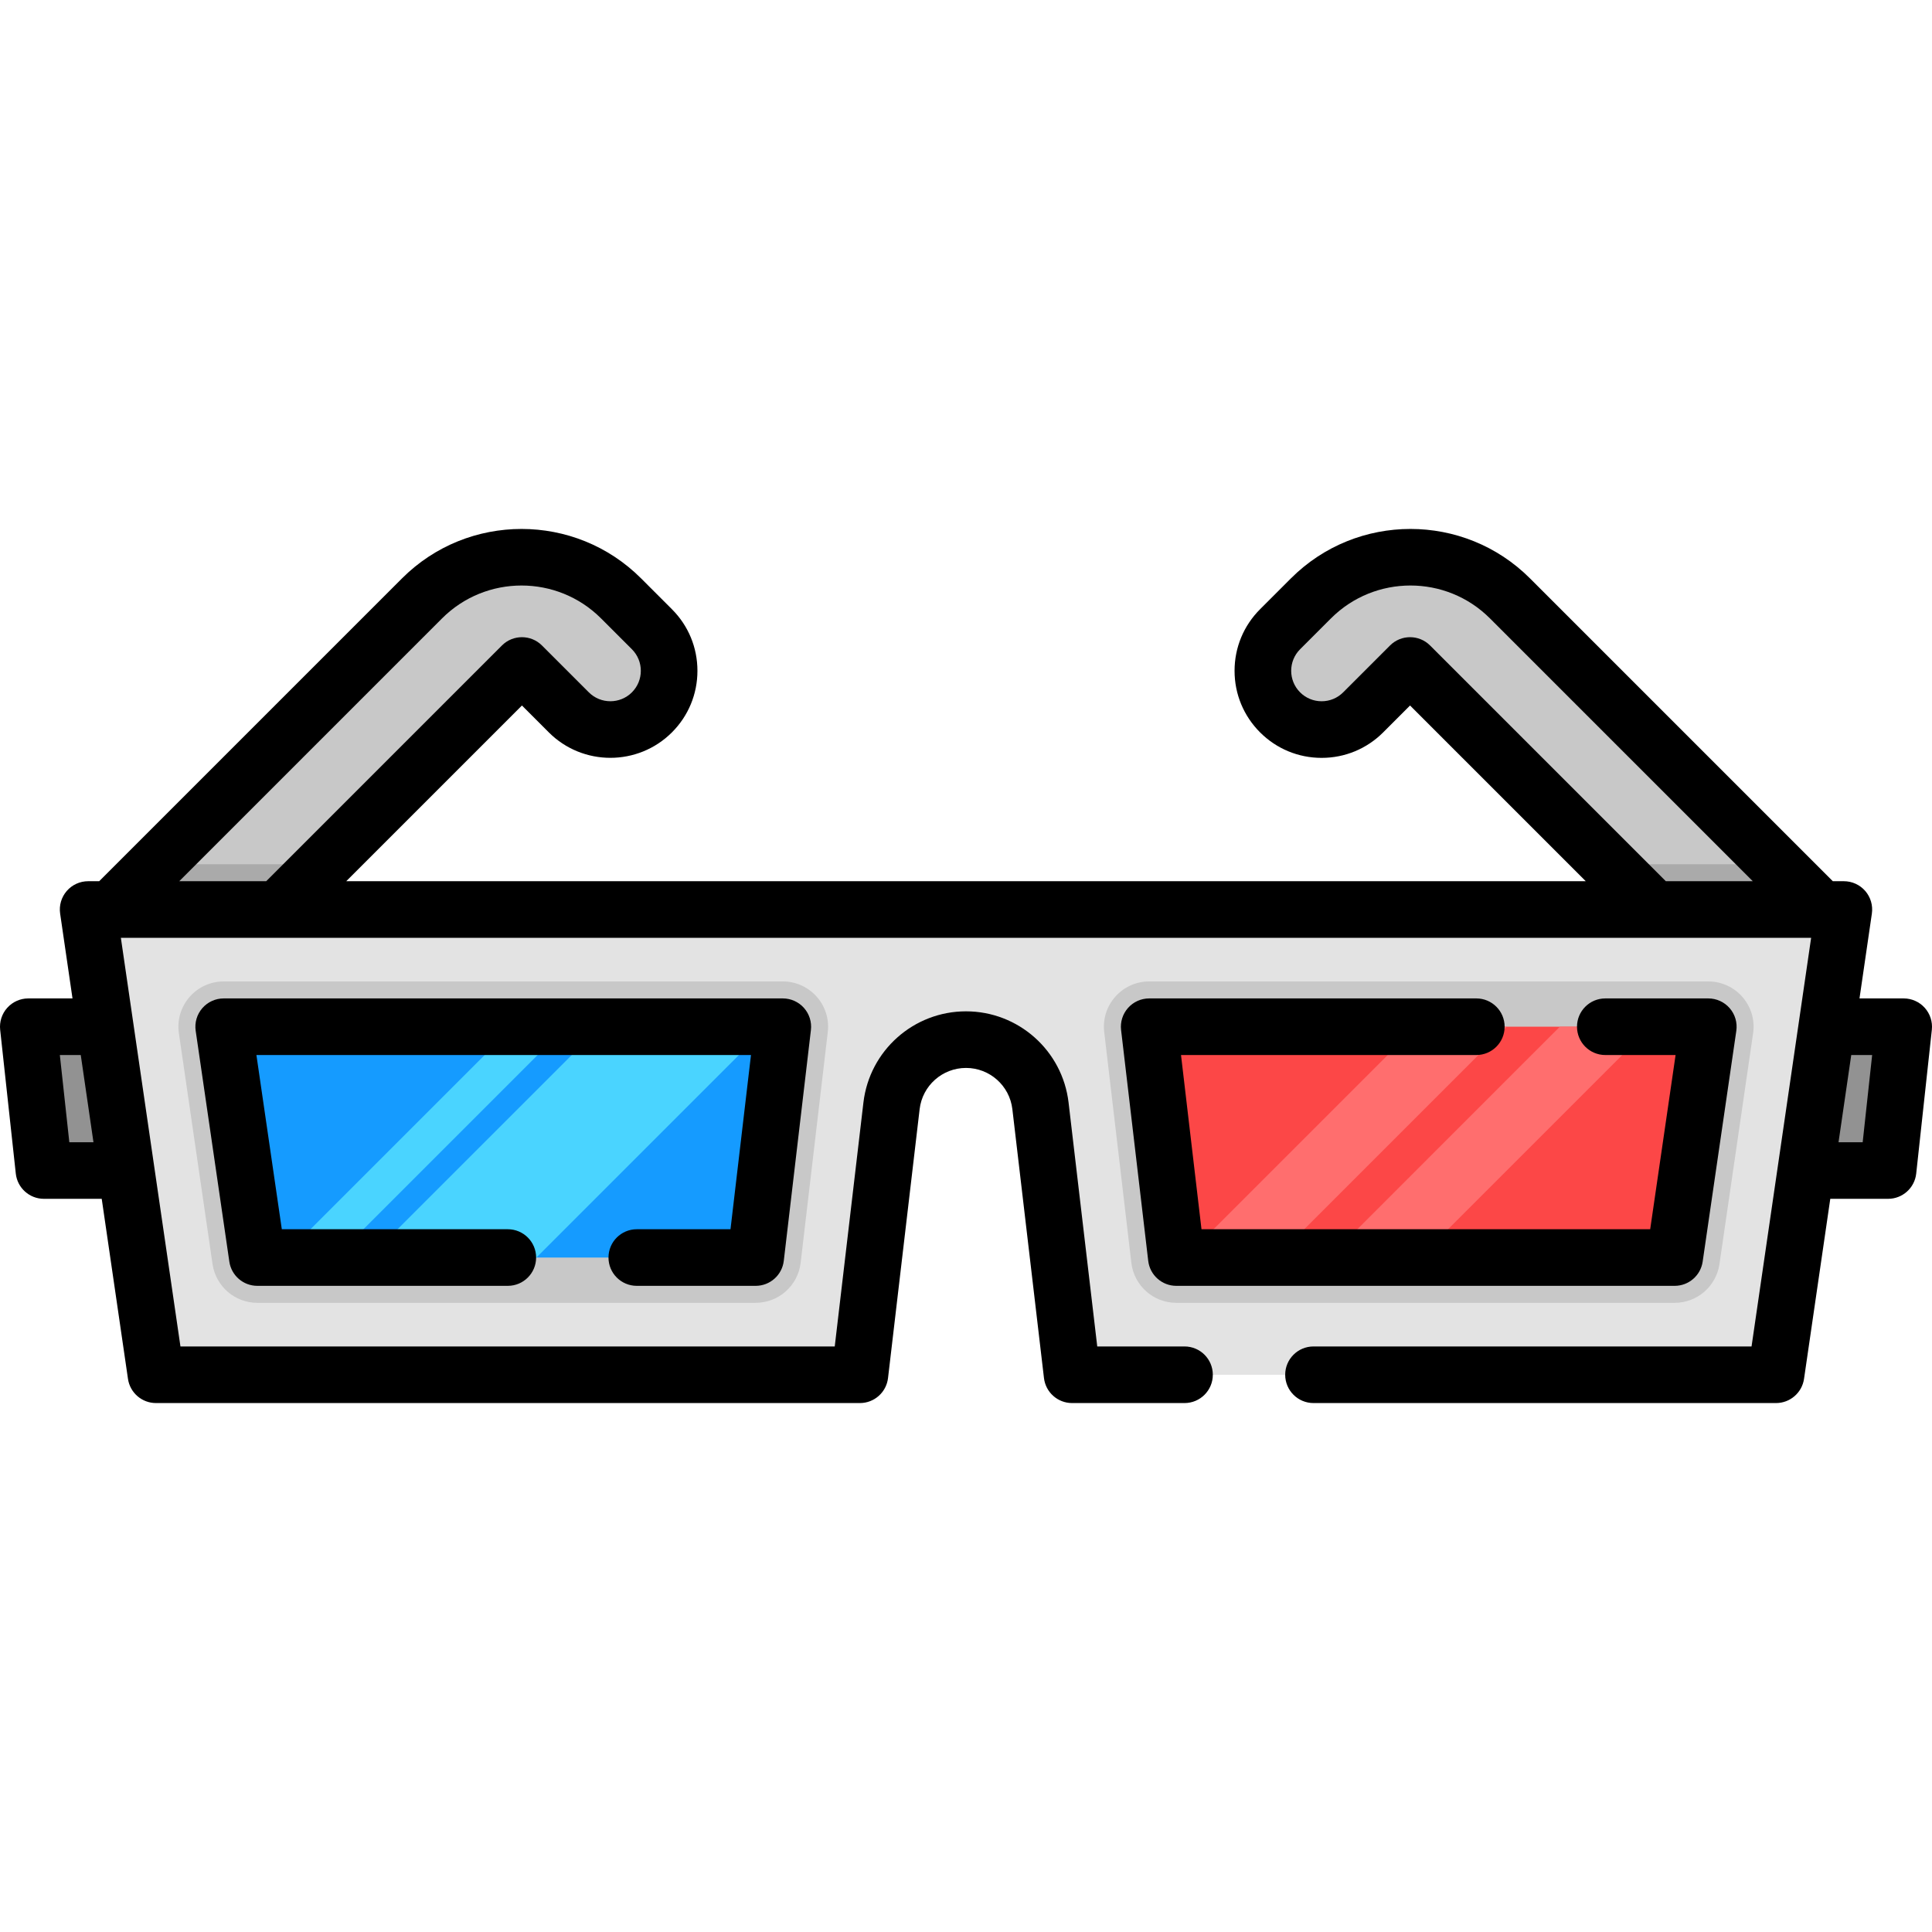 <?xml version="1.0" encoding="iso-8859-1"?>
<!-- Generator: Adobe Illustrator 19.0.0, SVG Export Plug-In . SVG Version: 6.00 Build 0)  -->
<svg xmlns="http://www.w3.org/2000/svg" xmlns:xlink="http://www.w3.org/1999/xlink" version="1.1" id="Layer_1" x="0px" y="0px" viewBox="0 0 512 512" style="enable-background:new 0 0 512 512;" xml:space="preserve" width="512" height="512">
<g id="XMLID_981_">
	<g id="XMLID_982_">
		<g id="XMLID_983_">
			<g id="XMLID_984_">
				<path id="XMLID_987_" style="fill:#C8C8C8;" d="M177.33,177.769c0,3.98-1.52,7.97-4.56,11.01c-6.09,6.08-15.95,6.08-22.03,0      l-12.42-12.42l-67.08,67.08H26.98l84.86-84.86c14.57-14.57,38.18-14.57,52.75,0l8.18,8.18      C175.81,169.799,177.33,173.789,177.33,177.769z"/>
				<polygon id="XMLID_990_" style="fill:#AAAAAA;" points="41.39,229.029 85.65,229.029 71.24,243.439 26.98,243.439     "/>
				<path id="XMLID_993_" style="fill:#C8C8C8;" d="M485.02,243.439h-44.26l-67.08-67.08l-12.42,12.42      c-6.08,6.08-15.94,6.08-22.03,0c-3.04-3.04-4.56-7.03-4.56-11.01s1.52-7.97,4.56-11.01l8.18-8.18      c14.57-14.57,38.18-14.57,52.75,0L485.02,243.439z"/>
				<polygon id="XMLID_996_" style="fill:#AAAAAA;" points="485.02,243.439 440.76,243.439 426.35,229.029 470.61,229.029     "/>
			</g>
			<g id="XMLID_997_">
				<polygon id="XMLID_1000_" style="fill:#929292;" points="11.642,310.201 35.113,310.201 35.113,272.092 7.5,272.092     "/>
				<polygon id="XMLID_2712_" style="fill:#929292;" points="500.358,310.201 476.887,310.201 476.887,272.092 504.5,272.092           "/>
			</g>
			<g id="XMLID_1001_">
				<path id="XMLID_1005_" style="fill:#E3E3E3;" d="M23.358,241.028l17.977,123.298h186.553l8.378-71.261      c1.177-10.007,9.658-17.55,19.734-17.55h0c10.076,0,18.558,7.542,19.734,17.55l8.378,71.261h186.552l17.977-123.298H23.358z"/>
				<path id="XMLID_1008_" style="fill:#C8C8C8;" d="M56.324,334.993l-8.918-61.17c-1.056-7.24,4.558-13.731,11.874-13.731h148.173      c7.183,0,12.757,6.268,11.918,13.401l-7.192,61.17c-0.711,6.044-5.833,10.599-11.918,10.599H68.199      C62.24,345.262,57.184,340.889,56.324,334.993z"/>
				<polygon id="XMLID_1011_" style="fill:#159BFF;" points="207.45,272.089 200.26,333.259 68.2,333.259 59.28,272.089     "/>
				<polygon id="XMLID_1014_" style="fill:#4AD4FF;" points="149.983,272.089 88.813,333.259 74.773,333.259 135.943,272.089           "/>
				<polygon id="XMLID_1017_" style="fill:#4AD4FF;" points="203.33,272.089 142.16,333.259 97.85,333.259 159.03,272.089     "/>
				<path id="XMLID_1020_" style="fill:#C8C8C8;" d="M299.82,334.663l-7.191-61.17c-0.839-7.134,4.735-13.401,11.918-13.401h148.172      c7.316,0,12.93,6.491,11.874,13.731l-8.918,61.17c-0.86,5.896-5.916,10.269-11.874,10.269H311.738      C305.653,345.262,300.531,340.707,299.82,334.663z"/>
				<polygon id="XMLID_1021_" style="fill:#FC4747;" points="452.72,272.089 443.8,333.259 311.74,333.259 304.55,272.089     "/>
				<polygon id="XMLID_1022_" style="fill:#FF6E6E;" points="399.31,272.089 338.14,333.259 314.1,333.259 375.27,272.089     "/>
				<polygon id="XMLID_1023_" style="fill:#FF6E6E;" points="437.42,272.089 376.25,333.259 352.21,333.259 413.37,272.089     "/>
			</g>
		</g>
	</g>
	<g id="XMLID_1024_">
		<path id="XMLID_1025_" d="M510.082,267.084c-1.422-1.585-3.452-2.491-5.582-2.491h-11.714l3.278-22.482    c0.313-2.155-0.324-4.341-1.749-5.988s-3.495-2.594-5.673-2.594h-2.928l-80.257-80.256c-17.465-17.465-45.883-17.463-63.348,0    l-8.18,8.18c-4.357,4.358-6.758,10.153-6.758,16.316s2.4,11.958,6.758,16.316c4.358,4.357,10.152,6.758,16.316,6.758    c6.163,0,11.957-2.4,16.315-6.758l7.117-7.118l46.561,46.562H91.759l46.561-46.562l7.118,7.118c8.996,8.995,23.635,8.996,32.631,0    c4.358-4.358,6.758-10.153,6.758-16.316s-2.4-11.958-6.758-16.316l-8.18-8.18c-17.466-17.463-45.884-17.463-63.349,0    l-80.255,80.256h-2.928c-2.178,0-4.249,0.946-5.673,2.594c-1.425,1.647-2.063,3.833-1.749,5.988l3.278,22.482H7.5    c-2.13,0-4.16,0.906-5.583,2.491c-1.422,1.586-2.104,3.701-1.874,5.819l4.142,38.109c0.414,3.806,3.627,6.689,7.456,6.689h15.316    l6.956,47.706c0.537,3.686,3.697,6.418,7.421,6.418h186.552c3.803,0,7.004-2.847,7.449-6.624l8.378-71.261    c0.732-6.229,6.014-10.926,12.286-10.926s11.554,4.697,12.286,10.926l8.378,71.261c0.443,3.777,3.645,6.624,7.448,6.624h29.799    c4.143,0,7.5-3.357,7.5-7.5s-3.357-7.5-7.5-7.5h-23.129l-7.6-64.637c-1.62-13.781-13.307-24.174-27.183-24.174    c-13.876,0-25.563,10.393-27.183,24.174l-7.6,64.637H47.821l-15.79-108.298H479.97l-15.79,108.298H348.089    c-4.143,0-7.5,3.357-7.5,7.5s3.357,7.5,7.5,7.5h122.576c3.724,0,6.884-2.732,7.422-6.418l6.956-47.706h15.316    c3.828,0,7.042-2.884,7.456-6.689l4.142-38.109C512.186,270.785,511.505,268.67,510.082,267.084z M378.983,171.056    c-2.93-2.928-7.678-2.928-10.607,0l-12.421,12.421c-1.524,1.525-3.552,2.365-5.708,2.365c-2.157,0-4.185-0.84-5.709-2.365    c-3.148-3.147-3.148-8.271,0-11.418l8.18-8.18c11.616-11.618,30.52-11.616,42.134,0l69.648,69.648h-23.045L378.983,171.056z     M117.147,163.88c11.617-11.615,30.52-11.615,42.136,0l8.18,8.18c3.148,3.147,3.148,8.271,0,11.418    c-3.149,3.147-8.271,3.147-11.418,0l-12.421-12.421c-2.929-2.928-7.678-2.928-10.606,0l-62.472,62.472H47.499L117.147,163.88z     M18.371,302.702l-2.512-23.109h5.542l3.369,23.109H18.371z M493.629,302.702h-6.399l3.37-23.109h5.541L493.629,302.702z"/>
		<path id="XMLID_1031_" d="M168.755,325.761c-4.142,0-7.5,3.357-7.5,7.5s3.358,7.5,7.5,7.5h31.506c3.803,0,7.004-2.847,7.449-6.624    l7.191-61.169c0.25-2.127-0.421-4.26-1.844-5.86c-1.423-1.6-3.463-2.516-5.604-2.516H59.28c-2.178,0-4.249,0.946-5.673,2.594    c-1.425,1.647-2.063,3.833-1.749,5.988l8.918,61.169c0.537,3.686,3.697,6.418,7.421,6.418h66.38c4.142,0,7.5-3.357,7.5-7.5    s-3.358-7.5-7.5-7.5H74.684l-6.731-46.169h131.066l-5.428,46.169H168.755z"/>
		<path id="XMLID_1032_" d="M398.744,272.092c0-4.143-3.357-7.5-7.5-7.5h-86.697c-2.142,0-4.181,0.916-5.604,2.516    c-1.423,1.601-2.095,3.733-1.844,5.86l7.191,61.169c0.443,3.777,3.645,6.624,7.448,6.624h132.063c3.725,0,6.884-2.732,7.422-6.418    l8.918-61.169c0.313-2.155-0.324-4.341-1.749-5.988s-3.495-2.594-5.673-2.594h-27.298c-4.143,0-7.5,3.357-7.5,7.5    s3.357,7.5,7.5,7.5h18.625l-6.73,46.169H318.408l-5.428-46.169h78.264C395.387,279.592,398.744,276.235,398.744,272.092z"/>
	</g>
</g>















</svg>
